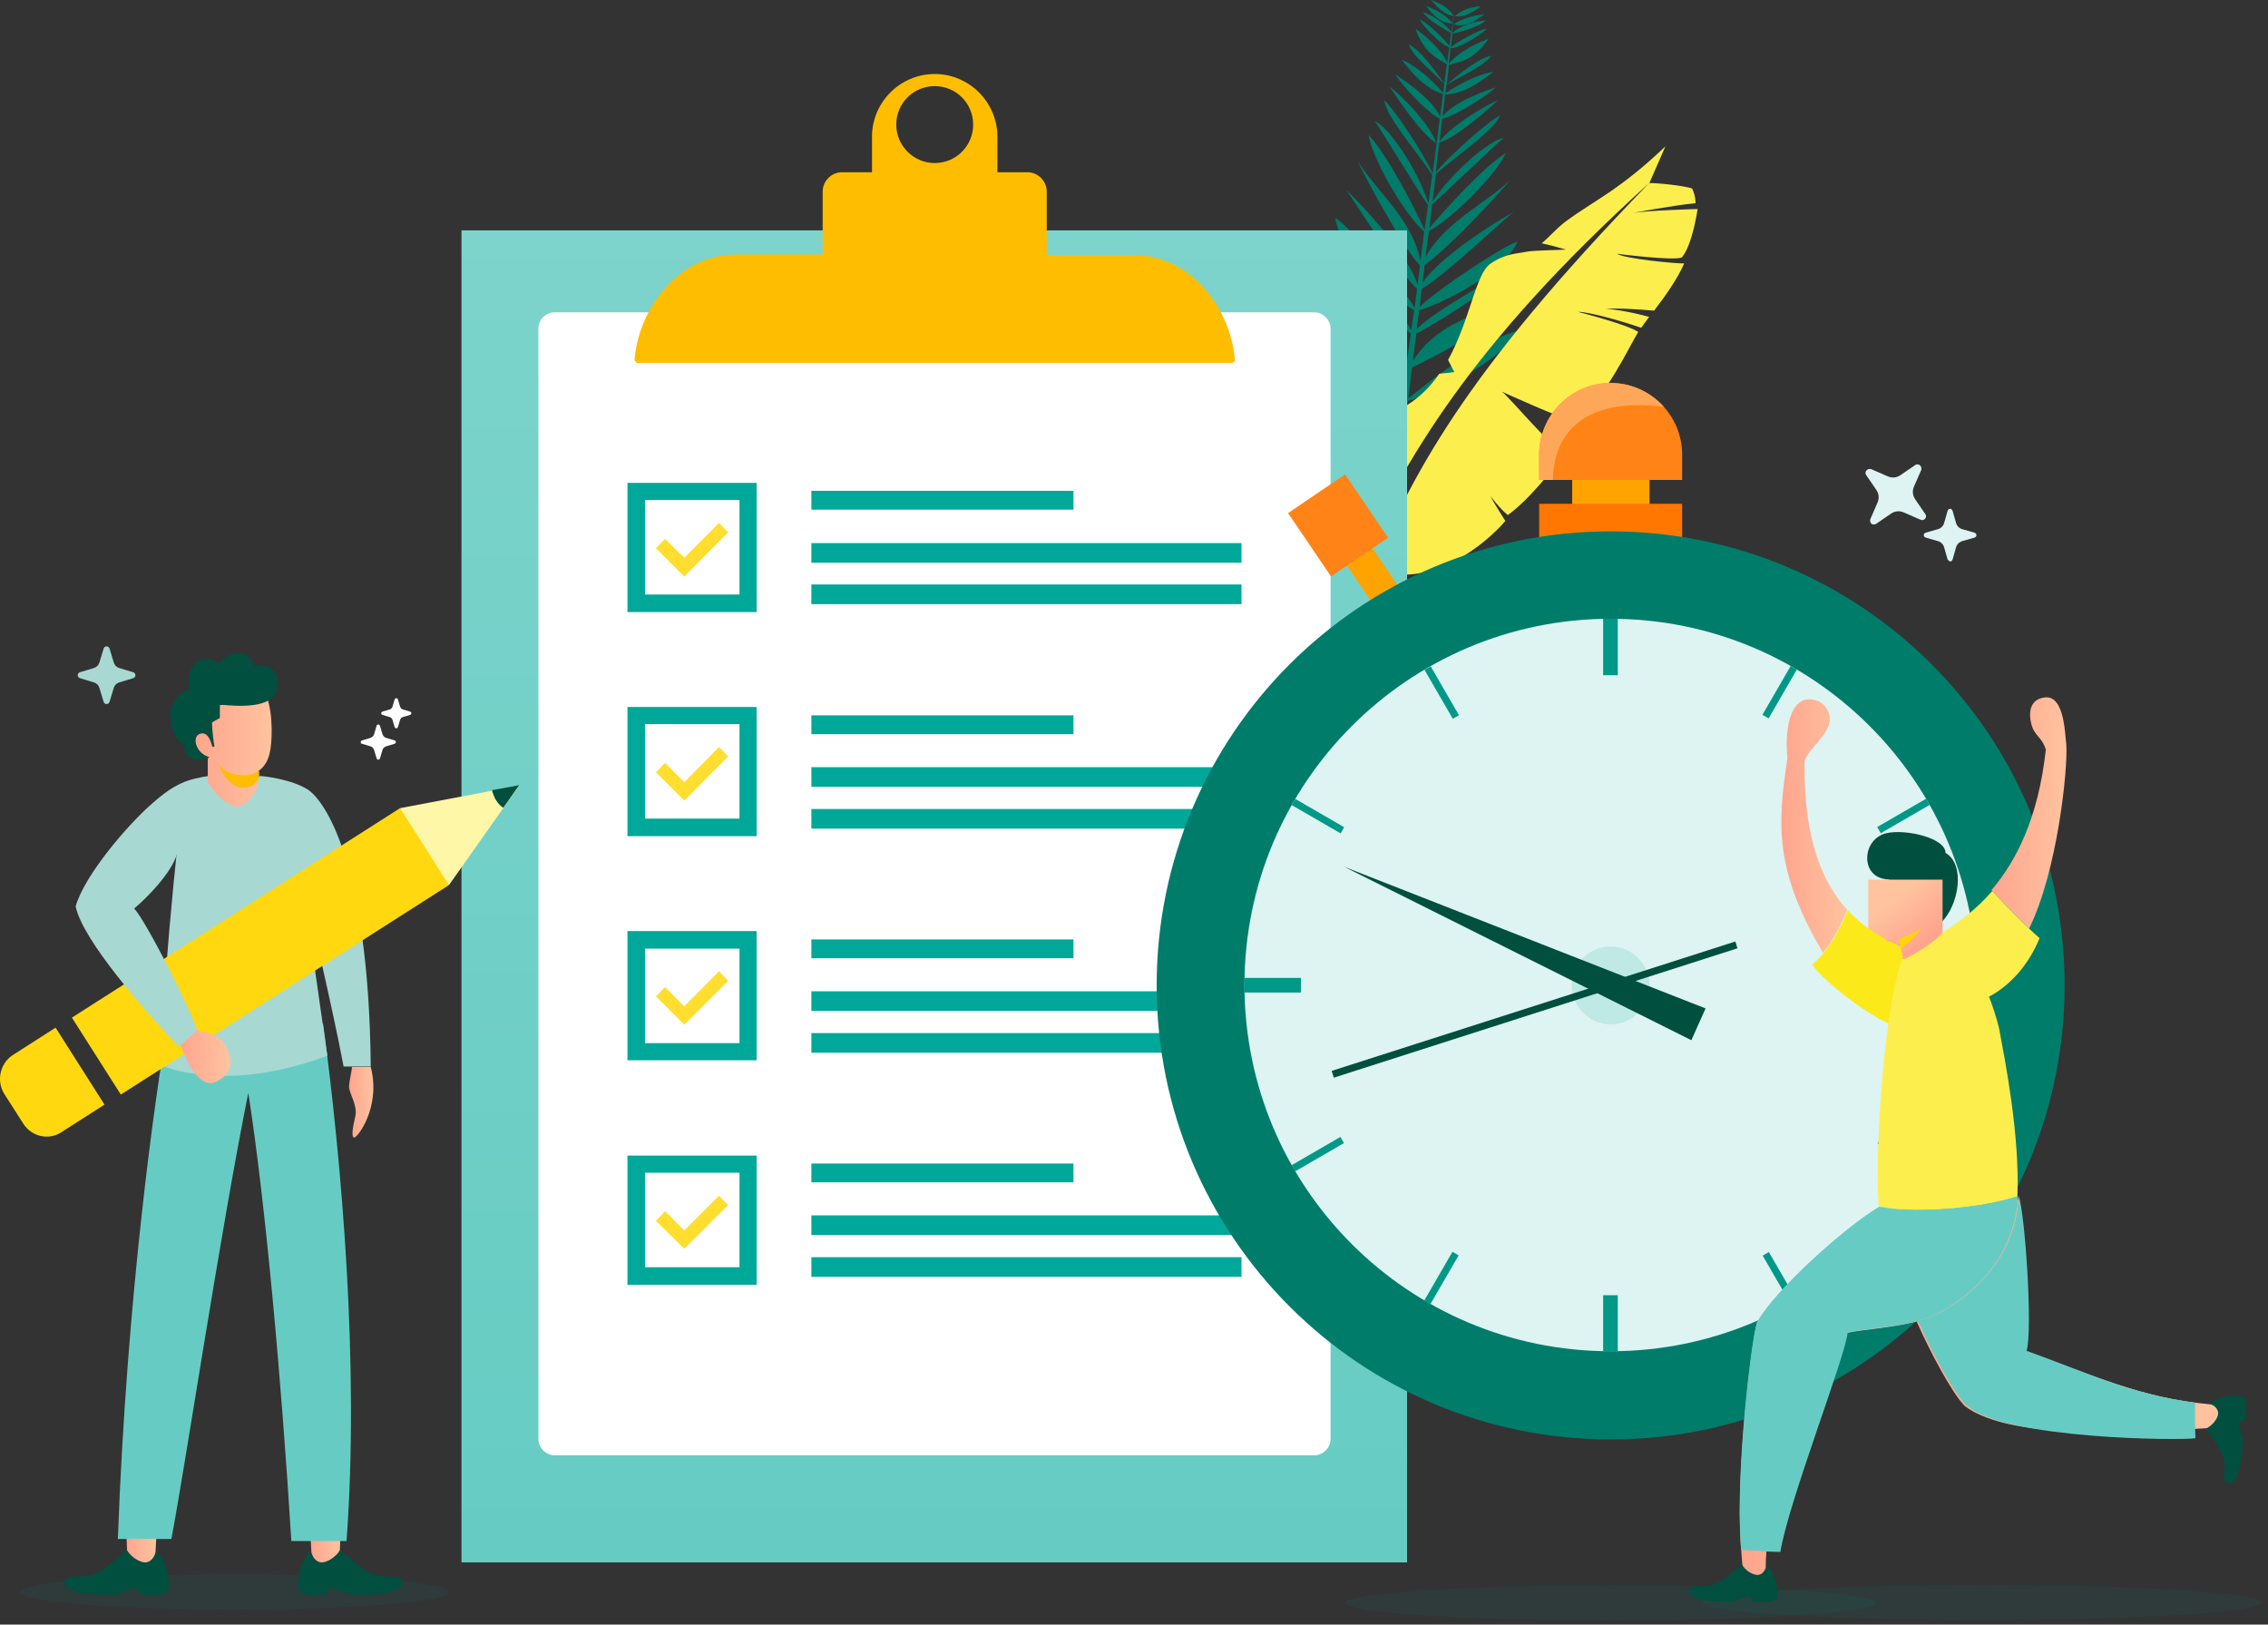 <svg width="222" height="159" viewBox="0 0 222 159" fill="none" xmlns="http://www.w3.org/2000/svg">
<rect x="0" y="0" width="222" height="159" fill="#333333" stroke="none"/>
<path d="M142.314 1.555C141.741 0.777 141.25 0.45 140.105 0C140.473 0.491 141.455 1.555 142.314 1.555ZM136.054 8.511C136.872 9.043 139.941 12.071 140.596 13.994C139.286 13.339 136.626 9.452 136.054 8.511ZM142.396 1.555C143.173 0.982 143.705 0.737 144.933 0.614C144.483 1.023 143.255 1.8 142.396 1.555ZM142.273 2.373C142.723 2.087 143.746 1.555 145.301 1.391C144.606 1.923 143.419 2.782 142.273 2.373ZM137.404 43.046L136.586 42.923C136.79 41.696 136.954 40.468 137.158 39.2C134.253 37.563 129.67 33.267 128.197 29.707C131.348 31.057 135.767 37.031 137.158 38.995C137.322 38.013 137.445 36.99 137.609 35.967C135.399 34.126 130.12 29.38 128.975 26.106C130.489 28.479 136.013 29.87 137.69 35.476C137.813 34.535 137.977 33.594 138.1 32.653C135.767 30.648 130.571 24.715 129.957 23.283C131.88 25.288 137.158 30.321 138.14 32.326C138.222 31.671 138.304 31.016 138.427 30.361C136.831 29.502 131.184 24.797 130.693 21.319C131.798 21.891 137.199 27.906 138.468 30.116C138.55 29.502 138.631 28.888 138.713 28.275C136.954 26.72 132.576 19.641 131.757 18.577C133.517 20.214 137.936 25.083 138.754 27.866C138.836 27.252 138.918 26.597 139 25.983C137.404 24.387 133.23 16.654 132.903 15.754C134.581 18.577 138.263 21.441 139.041 25.533C139.163 24.592 139.286 23.61 139.409 22.669C137.158 20.664 134.212 15.14 133.967 13.217C135.808 15.14 138.631 20.664 139.45 22.505C139.573 21.687 139.654 20.909 139.777 20.091C138.918 18.823 135.358 13.012 134.581 11.866C135.931 12.398 138.795 16.613 139.818 19.927L140.186 17.104C138.181 14.158 135.89 11.703 135.481 9.82C136.299 10.393 139.491 15.222 140.227 16.981C140.473 15.181 140.718 13.38 140.923 11.621C139.573 10.925 137.117 8.225 136.586 7.283C137.363 7.815 140.145 9.616 140.964 11.416C141.046 10.68 141.168 9.943 141.25 9.207C139.123 8.552 137.813 6.547 137.199 5.851C138.631 6.383 140.391 8.061 141.25 9.084L141.373 8.225C140.35 7.12 138.14 5.401 137.895 4.337C138.959 4.869 140.391 6.752 141.373 8.184C141.455 7.529 141.537 6.915 141.619 6.301C140.596 5.606 139.491 5.319 138.55 2.823C139 3.069 141.087 4.747 141.659 6.138C141.741 5.647 141.782 5.115 141.864 4.624C141.209 4.501 139.491 2.823 138.959 1.923C139.45 1.964 141.496 3.928 141.864 4.501C141.905 4.092 141.987 3.642 142.028 3.233C141.496 2.905 139.818 2.046 139.286 1.187C140.064 1.391 141.537 2.332 142.069 3.151L142.191 2.291C141.005 2.332 140.105 1.268 139.573 0.573C140.964 1.064 141.823 1.841 142.191 2.251C142.232 1.841 142.314 1.432 142.355 1.064C142.314 1.473 142.273 1.882 142.232 2.291C142.191 2.619 142.15 2.946 142.15 3.273C142.805 2.537 144.565 2.005 145.424 2.005C144.646 2.742 142.723 3.151 142.15 3.314C142.11 3.764 142.069 4.174 142.028 4.624C142.437 4.215 145.056 2.742 145.547 2.823C144.769 3.56 142.601 4.828 141.987 4.706C141.946 5.238 141.864 5.729 141.823 6.261C142.723 5.033 145.178 3.928 145.71 3.805C144.155 5.974 143.01 5.974 141.823 6.383C141.741 6.997 141.7 7.652 141.619 8.266C142.928 7.12 144.81 5.688 145.956 5.442C145.424 6.383 142.887 7.529 141.578 8.306L141.496 9.125C142.601 8.347 144.728 7.202 146.201 7.038C145.465 7.529 143.664 9.166 141.455 9.248C141.373 9.943 141.291 10.68 141.209 11.375C142.478 9.861 145.547 8.838 146.406 8.552C145.669 9.288 142.682 11.253 141.168 11.621C141.087 12.357 141.005 13.094 140.923 13.83C142.15 12.194 145.71 10.148 146.611 9.82C145.833 10.598 142.396 13.585 140.882 13.953C140.759 14.935 140.636 15.876 140.555 16.858C141.864 15.222 145.956 11.621 146.856 11.293C145.997 12.971 143.214 14.731 140.555 17.022C140.432 17.922 140.35 18.823 140.227 19.723C142.11 16.858 145.792 13.708 147.183 13.503C146.16 14.362 141.578 18.782 140.186 20.009C140.105 20.787 139.982 21.564 139.9 22.341C141.332 20.623 145.219 16.326 147.388 14.976C146.692 16.736 142.519 21.155 139.859 22.628C139.736 23.487 139.654 24.346 139.532 25.165C141.455 21.687 145.465 19.886 147.756 17.677C147.224 18.454 141.537 24.551 139.45 25.942L139.245 27.661C140.964 25.165 146.12 21.851 148.165 20.746C147.143 21.523 141.373 27.006 139.163 28.275L138.959 30.034C140.964 28.111 147.388 23.937 148.534 23.651C147.183 26.802 140.882 29.83 138.918 30.361L138.672 32.203C140.391 30.443 146.447 27.129 148.738 25.738C147.797 26.924 141.455 31.221 138.631 32.653L138.304 35.313C141.373 30.566 146.897 30.566 148.984 28.684C147.061 31.507 140.923 34.658 138.222 35.967C138.1 36.99 137.977 38.013 137.854 38.995C139.818 37.4 145.506 32.858 148.82 32.367C146.488 35.435 141.046 38.382 137.813 39.241C137.731 40.55 137.568 41.778 137.404 43.046Z" fill="#007C6B"/>
<path fill-rule="evenodd" clip-rule="evenodd" d="M161.463 17.881L163.018 14.322C158.517 18.618 156.062 19.6 153.238 21.687C152.42 22.301 151.642 23.201 150.906 23.814C151.724 23.978 152.706 24.265 153.279 24.428C152.665 24.469 149.965 24.51 149.474 24.633H149.433C148.492 24.837 147.346 24.797 145.873 25.82C144.441 26.802 143.909 31.303 141.74 35.231L142.354 36.417L140.881 36.581C140.062 37.768 139.039 38.832 137.73 39.65C135.234 41.246 132.452 41.982 131.306 43.496C131.019 43.865 130.61 44.724 130.242 45.829C131.797 45.215 133.72 45.215 133.72 45.215C133.72 45.215 131.715 45.87 129.751 47.547C129.096 50.534 129.26 54.176 132.779 55.158C137.526 45.256 143.541 34.085 161.463 17.881ZM134.293 55.731C140.922 58.063 146.691 51.803 147.346 50.984C147.346 50.984 146.2 49.184 145.873 48.529C145.873 48.529 146.855 49.839 147.591 50.411C149.556 49.02 152.42 45.542 153.075 44.315C151.888 43.865 147.755 38.873 147.019 38.341C147.019 38.341 152.461 40.796 154.179 41.328C157.248 38.873 159.499 33.84 160.358 32.489C159.294 31.753 154.466 30.525 154.466 30.525C155.448 30.484 158.885 31.466 160.644 32.08C160.849 31.794 161.135 31.425 161.422 31.016C159.867 30.566 157.453 30.157 157.044 30.239C158.026 30.116 160.522 30.28 161.913 30.402C162.977 29.011 164.204 27.293 164.859 25.779C164.123 25.82 159.049 25.328 158.271 24.837C158.271 24.837 163.672 25.533 164.614 25.206C165.677 23.978 166.168 20.459 166.168 20.459C166.005 20.459 161.586 20.582 159.908 20.828C159.908 20.828 163.836 20.091 165.964 19.886C165.964 19.886 166.005 19.232 165.636 18.454C164.9 18.168 162.036 17.881 161.422 17.922C142.968 36.908 138.303 46.565 134.293 55.731Z" fill="#FCEE4D"/>
<path opacity="0.1" fill-rule="evenodd" clip-rule="evenodd" d="M22.954 154.099C34.534 154.099 43.945 154.876 43.945 155.818C43.945 156.759 34.534 157.536 22.954 157.536C11.374 157.536 1.963 156.759 1.963 155.818C1.963 154.876 11.374 154.099 22.954 154.099Z" fill="#008B7B"/>
<path opacity="0.1" fill-rule="evenodd" clip-rule="evenodd" d="M193.992 155.122C209.091 155.122 221.325 155.899 221.325 156.841C221.325 157.782 209.091 158.559 193.992 158.559C178.893 158.559 166.658 157.782 166.658 156.841C166.617 155.899 178.893 155.122 193.992 155.122Z" fill="#008B7B"/>
<path d="M137.729 22.546H45.172V152.912H137.729V22.546Z" fill="url(#paint0_linear)"/>
<path fill-rule="evenodd" clip-rule="evenodd" d="M54.297 30.566H128.646C129.505 30.566 130.242 31.303 130.242 32.162V140.841C130.242 141.701 129.505 142.437 128.646 142.437H54.297C53.438 142.437 52.701 141.701 52.701 140.841V32.162C52.701 31.262 53.438 30.566 54.297 30.566Z" fill="white"/>
<path d="M72.384 48.938H63.136V58.186H72.384V48.938ZM62.277 47.261H74.062V59.905H61.418V47.261H62.277Z" fill="#00A899"/>
<path d="M65.099 52.744L66.982 54.585L70.378 51.189L71.278 52.089L66.982 56.427L64.199 53.644L65.099 52.744Z" fill="#FFDE30"/>
<path d="M105.076 48.038H79.42V49.88H105.076V48.038Z" fill="#00A899"/>
<path d="M121.525 53.153H79.42V55.076H121.525V53.153Z" fill="#00A899"/>
<path d="M121.525 57.204H79.42V59.127H121.525V57.204Z" fill="#00A899"/>
<path d="M72.384 70.871H63.136V80.118H72.384V70.871ZM62.277 69.193H74.062V81.837H61.418V69.193H62.277Z" fill="#00A899"/>
<path d="M72.384 92.844H63.136V102.092H72.384V92.844ZM62.277 91.126H74.062V103.769H61.418V91.126H62.277Z" fill="#00A899"/>
<path d="M72.384 114.776H63.136V124.024H72.384V114.776ZM62.277 113.099H74.062V125.742H61.418V113.099H62.277Z" fill="#00A899"/>
<path d="M65.099 74.676L66.982 76.558L70.378 73.121L71.278 74.022L66.982 78.359L64.199 75.576L65.099 74.676Z" fill="#FFDE30"/>
<path d="M65.099 96.609L66.982 98.491L70.378 95.054L71.278 95.995L66.982 100.291L64.199 97.509L65.099 96.609Z" fill="#FFDE30"/>
<path d="M65.099 118.541L66.982 120.423L70.378 117.027L71.278 117.927L66.982 122.223L64.199 119.482L65.099 118.541Z" fill="#FFDE30"/>
<path d="M105.076 70.011H79.42V71.853H105.076V70.011Z" fill="#00A899"/>
<path d="M105.076 91.944H79.42V93.785H105.076V91.944Z" fill="#00A899"/>
<path d="M105.076 113.876H79.42V115.717H105.076V113.876Z" fill="#00A899"/>
<path d="M121.525 75.085H79.42V77.009H121.525V75.085Z" fill="#00A899"/>
<path d="M121.525 97.018H79.42V98.941H121.525V97.018Z" fill="#00A899"/>
<path d="M121.525 118.95H79.42V120.873H121.525V118.95Z" fill="#00A899"/>
<path d="M121.525 79.177H79.42V81.1H121.525V79.177Z" fill="#00A899"/>
<path d="M121.525 101.11H79.42V103.033H121.525V101.11Z" fill="#00A899"/>
<path d="M121.525 123.042H79.42V124.965H121.525V123.042Z" fill="#00A899"/>
<path fill-rule="evenodd" clip-rule="evenodd" d="M91.493 15.958C93.58 15.958 95.257 14.28 95.257 12.194C95.257 10.107 93.58 8.429 91.493 8.429C89.406 8.429 87.728 10.107 87.728 12.194C87.728 14.24 89.406 15.958 91.493 15.958ZM62.441 35.517H120.545C120.627 35.517 120.709 35.476 120.79 35.435C120.872 35.354 120.872 35.313 120.872 35.19C120.422 30.034 116.453 24.96 110.97 24.96H102.459V18.741C102.459 17.718 101.6 16.858 100.577 16.858H97.63V13.38C97.63 10.025 94.889 7.243 91.493 7.243C88.137 7.243 85.355 9.984 85.355 13.38V16.858H82.409C81.386 16.858 80.527 17.718 80.527 18.741V24.919H72.016C66.532 24.919 62.563 30.034 62.113 35.149C62.113 35.231 62.113 35.313 62.195 35.395C62.277 35.476 62.318 35.517 62.441 35.517Z" fill="#FFBD00"/>
<path fill-rule="evenodd" clip-rule="evenodd" d="M39.362 154.795C39.362 155.081 39.648 156.227 34.206 156.063C33.469 155.736 32.447 155.367 32.324 155.408C32.201 155.449 32.037 156.022 32.037 156.022C31.342 156.104 29.378 156.268 29.255 155.654C28.968 154.385 29.541 152.585 30.278 151.93H30.442C30.442 152.176 30.81 152.953 31.505 152.912C32.201 152.871 33.019 152.176 33.224 151.726C33.633 151.848 35.556 153.976 37.029 154.222C38.543 154.467 39.157 154.017 39.362 154.795Z" fill="#004F3F"/>
<path fill-rule="evenodd" clip-rule="evenodd" d="M33.265 151.726L33.346 149.639L30.359 149.68L30.482 151.93L30.523 152.053C30.605 152.38 30.973 152.953 31.546 152.912C32.119 152.871 32.774 152.38 33.101 151.971L33.265 151.726Z" fill="url(#paint1_linear)"/>
<path fill-rule="evenodd" clip-rule="evenodd" d="M6.34 154.795C6.34 155.081 6.054 156.227 11.496 156.063C12.233 155.736 13.256 155.367 13.379 155.408C13.501 155.449 13.665 156.022 13.665 156.022C14.361 156.104 16.325 156.268 16.447 155.654C16.734 154.385 16.161 152.585 15.424 151.93H15.261C15.261 152.176 14.892 152.953 14.197 152.912C13.501 152.871 12.683 152.176 12.478 151.726C12.069 151.848 10.146 153.976 8.673 154.222C7.159 154.467 6.504 154.017 6.34 154.795Z" fill="#004F3F"/>
<path fill-rule="evenodd" clip-rule="evenodd" d="M12.437 151.726L12.355 149.639L15.342 149.68L15.22 151.93L15.179 152.053C15.097 152.38 14.729 152.953 14.156 152.912C13.583 152.871 12.928 152.38 12.601 151.971L12.437 151.726Z" fill="url(#paint2_linear)"/>
<path fill-rule="evenodd" clip-rule="evenodd" d="M16.406 100.332C15.22 106.961 12.396 126.929 11.537 150.621H16.775C18.125 143.542 21.562 120.587 24.304 106.961C25.94 117.395 27.536 134.785 28.518 150.826H33.919C35.188 133.722 33.469 113.999 31.628 100.168C25.736 102.419 20.703 102.01 16.406 100.332Z" fill="#66CCC3"/>
<path fill-rule="evenodd" clip-rule="evenodd" d="M22.218 76.19L20.418 75.986L19.272 76.845L18.044 77.704C17.308 81.387 15.671 100.127 15.753 104.26C20.049 105.938 26.146 105.57 32.038 103.319C31.425 99.064 28.806 81.182 28.601 77.377L25.369 75.986L22.218 76.19Z" fill="#A8D8D2"/>
<path fill-rule="evenodd" clip-rule="evenodd" d="M25.367 75.945C25.776 75.945 28.6 76.272 30.155 77.295C31.709 78.318 36.088 84.251 36.292 104.383H33.633C32.528 98.45 29.786 86.952 29.377 85.11C28.968 83.269 27.986 81.714 27.986 81.714L25.367 75.945Z" fill="#A8D8D2"/>
<path fill-rule="evenodd" clip-rule="evenodd" d="M39.158 79.095L42.309 82.41L43.946 86.624L11.825 107.125L7.037 99.596L39.158 79.095Z" fill="#FFD80F"/>
<path fill-rule="evenodd" clip-rule="evenodd" d="M39.158 79.095L43.946 86.624L50.82 76.886L39.158 79.095Z" fill="#FEF7A8"/>
<path fill-rule="evenodd" clip-rule="evenodd" d="M49.265 79.055L50.82 76.845L48.16 77.336C48.242 77.663 48.365 77.991 48.528 78.277C48.733 78.604 48.978 78.891 49.265 79.055Z" fill="#004F3F"/>
<path fill-rule="evenodd" clip-rule="evenodd" d="M0.408 107.043L2.29 109.989C3.108 111.257 4.786 111.626 6.013 110.807L10.228 108.107L5.441 100.578L1.226 103.278C-0.002 104.097 -0.37 105.774 0.408 107.043Z" fill="#FFD80F"/>
<path fill-rule="evenodd" clip-rule="evenodd" d="M20.416 75.945C18.37 76.272 17.143 76.64 14.892 78.645C12.601 80.609 8.264 85.642 7.404 88.711C8.1 92.067 14.197 98.941 17.511 102.46L19.312 100.905C18.861 99.145 14.279 90.103 13.133 88.916C14.279 87.975 16.816 85.438 17.348 83.515L20.416 75.945Z" fill="#A8D8D2"/>
<path fill-rule="evenodd" clip-rule="evenodd" d="M17.674 102.296C17.797 102.501 19.188 106.838 21.193 105.856C23.239 104.874 22.584 102.951 21.807 101.969C21.029 101.028 19.556 100.987 19.311 100.823L17.674 102.296Z" fill="url(#paint3_linear)"/>
<path fill-rule="evenodd" clip-rule="evenodd" d="M34.45 104.424C34.45 104.792 34.205 105.652 34.164 106.347C34.164 107.002 35.023 108.188 34.778 109.252C34.532 110.316 34.369 111.257 34.655 111.339C34.941 111.421 37.315 108.393 36.292 104.424H34.45Z" fill="url(#paint4_linear)"/>
<path fill-rule="evenodd" clip-rule="evenodd" d="M25.369 75.413C25.901 75.004 26.228 74.431 26.392 73.735C26.637 72.794 26.76 70.011 26.146 68.293C25.328 68.784 23.855 69.07 21.482 68.989C21.482 68.989 21.482 70.093 21.482 70.298C21.277 70.38 20.786 70.666 20.704 70.748C20.704 71.239 20.868 72.794 20.95 73.08H20.786C20.622 72.426 20.254 71.485 19.477 71.853C18.74 72.18 19.108 73.776 20.459 74.144C20.418 74.185 20.377 74.185 20.336 74.226V76.558C20.499 76.804 21.727 78.768 23.241 78.973C24.468 78.686 25.164 77.295 25.287 76.722V75.413H25.369Z" fill="url(#paint5_linear)"/>
<path fill-rule="evenodd" clip-rule="evenodd" d="M25.367 75.863V75.413C25.081 75.617 24.712 75.781 24.303 75.863C23.771 75.945 21.848 75.904 21.234 74.472C21.234 74.472 22.135 77.172 23.894 77.09C24.794 77.009 25.285 76.558 25.367 75.863Z" fill="#FFBD00"/>
<path fill-rule="evenodd" clip-rule="evenodd" d="M21.521 68.948C21.521 68.948 21.521 70.052 21.521 70.257C21.317 70.339 20.826 70.625 20.744 70.707C20.744 71.198 20.907 72.753 20.989 73.04H20.826C20.662 72.385 20.294 71.444 19.516 71.812C18.78 72.139 19.148 73.735 20.498 74.103C19.312 74.676 18.043 74.308 18.002 72.835C16.775 72.589 15.547 68.375 18.575 67.475C18.084 65.797 19.189 63.587 21.48 64.938C21.93 64.365 22.503 63.833 23.444 63.915C24.099 63.956 24.754 64.569 24.917 65.224C25.695 64.897 27.291 65.306 27.209 66.902C27.168 68.498 25.818 69.439 21.521 68.948Z" fill="#004F3F"/>
<path fill-rule="evenodd" clip-rule="evenodd" d="M10.719 68.702L11.128 67.352C11.21 67.065 11.415 66.861 11.701 66.779L13.052 66.37C13.174 66.329 13.256 66.206 13.256 66.083C13.256 65.961 13.174 65.838 13.052 65.797L11.701 65.388C11.415 65.306 11.21 65.101 11.128 64.815L10.719 63.465C10.678 63.342 10.556 63.26 10.433 63.26C10.31 63.26 10.187 63.342 10.146 63.465L9.737 64.815C9.655 65.101 9.451 65.306 9.164 65.388L7.814 65.797C7.691 65.838 7.609 65.961 7.609 66.083C7.609 66.206 7.691 66.329 7.814 66.37L9.164 66.779C9.451 66.861 9.655 67.065 9.737 67.352L10.146 68.702C10.187 68.825 10.31 68.907 10.433 68.907C10.556 68.907 10.678 68.825 10.719 68.702Z" fill="#A8D8D2"/>
<path fill-rule="evenodd" clip-rule="evenodd" d="M37.193 74.226L37.438 73.408C37.479 73.244 37.602 73.121 37.807 73.04L38.625 72.794C38.707 72.753 38.748 72.712 38.748 72.63C38.748 72.549 38.707 72.467 38.625 72.467L37.807 72.221C37.643 72.18 37.52 72.057 37.438 71.853L37.193 71.034C37.152 70.953 37.111 70.912 37.029 70.912C36.947 70.912 36.865 70.953 36.865 71.034L36.62 71.853C36.579 72.016 36.456 72.139 36.252 72.221L35.433 72.467C35.352 72.507 35.31 72.549 35.31 72.63C35.31 72.712 35.352 72.794 35.433 72.794L36.252 73.04C36.415 73.08 36.538 73.203 36.62 73.408L36.865 74.226C36.906 74.308 36.947 74.349 37.029 74.349C37.111 74.349 37.152 74.308 37.193 74.226Z" fill="white"/>
<path fill-rule="evenodd" clip-rule="evenodd" d="M38.953 71.157L39.158 70.462C39.199 70.298 39.321 70.216 39.444 70.175L40.14 69.971C40.222 69.93 40.263 69.889 40.263 69.807C40.263 69.725 40.222 69.684 40.14 69.643L39.444 69.439C39.281 69.398 39.199 69.275 39.158 69.152L38.953 68.457C38.912 68.375 38.871 68.334 38.789 68.334C38.708 68.334 38.667 68.375 38.626 68.457L38.421 69.152C38.38 69.316 38.258 69.398 38.135 69.439L37.439 69.643C37.357 69.684 37.316 69.725 37.316 69.807C37.316 69.889 37.357 69.93 37.439 69.971L38.135 70.175C38.298 70.216 38.38 70.339 38.421 70.462L38.626 71.157C38.667 71.239 38.708 71.28 38.789 71.28C38.871 71.28 38.912 71.239 38.953 71.157Z" fill="white"/>
<path fill-rule="evenodd" clip-rule="evenodd" d="M190.637 54.749L190.31 53.603C190.228 53.276 189.982 53.03 189.655 52.949L188.509 52.621C188.387 52.58 188.305 52.498 188.305 52.376C188.305 52.253 188.387 52.171 188.509 52.13L189.655 51.803C189.982 51.721 190.228 51.475 190.31 51.148L190.637 50.002C190.678 49.88 190.76 49.798 190.883 49.798C191.005 49.798 191.087 49.88 191.128 50.002L191.455 51.148C191.537 51.475 191.783 51.721 192.11 51.803L193.256 52.13C193.379 52.171 193.46 52.253 193.46 52.376C193.46 52.498 193.379 52.58 193.256 52.621L192.11 52.949C191.783 53.03 191.537 53.276 191.455 53.603L191.128 54.749C191.087 54.872 191.005 54.953 190.883 54.953C190.801 54.913 190.678 54.831 190.637 54.749Z" fill="#DDF4F2"/>
<path fill-rule="evenodd" clip-rule="evenodd" d="M187.978 50.862L186.382 50.166C185.932 49.962 185.482 50.002 185.073 50.289L183.641 51.271C183.518 51.353 183.313 51.353 183.191 51.271C183.068 51.148 183.027 50.984 183.068 50.821L183.763 49.225C183.968 48.775 183.927 48.325 183.641 47.916L182.659 46.483C182.577 46.361 182.577 46.156 182.7 46.033C182.822 45.91 182.986 45.87 183.15 45.91L184.745 46.606C185.196 46.811 185.646 46.77 186.055 46.483L187.487 45.501C187.61 45.419 187.814 45.419 187.937 45.542C188.06 45.665 188.101 45.829 188.06 45.992L187.364 47.588C187.16 48.038 187.201 48.488 187.487 48.898L188.469 50.33C188.551 50.453 188.551 50.657 188.428 50.78C188.305 50.903 188.142 50.944 187.978 50.862Z" fill="#DDF4F2"/>
<path opacity="0.1" fill-rule="evenodd" clip-rule="evenodd" d="M157.657 155.163C171.979 155.163 183.599 155.94 183.599 156.881C183.599 157.823 171.979 158.6 157.657 158.6C143.336 158.6 131.715 157.823 131.715 156.881C131.715 155.94 143.336 155.163 157.657 155.163Z" fill="#008B7B"/>
<path d="M134.322 53.623L131.816 55.323L135.056 60.097L137.562 58.397L134.322 53.623Z" fill="#FFA300"/>
<path d="M131.667 46.428L126.08 50.219L130.285 56.416L135.872 52.625L131.667 46.428Z" fill="#FF8317"/>
<path d="M161.462 45.87H153.893V49.92H161.462V45.87Z" fill="#FFA300"/>
<path fill-rule="evenodd" clip-rule="evenodd" d="M150.66 49.307H164.654V53.931C162.404 53.521 160.03 53.276 157.657 53.276C155.284 53.276 152.911 53.48 150.66 53.931V49.307Z" fill="#FF7700"/>
<path fill-rule="evenodd" clip-rule="evenodd" d="M164.654 46.974V44.478C164.654 40.632 161.504 37.481 157.657 37.481C153.811 37.481 150.66 40.632 150.66 44.478V46.974H164.654Z" fill="#FF8317"/>
<path fill-rule="evenodd" clip-rule="evenodd" d="M152.01 46.974C152.01 45.583 152.256 38.504 162.854 39.814C161.585 38.382 159.703 37.481 157.657 37.481C153.811 37.481 150.66 40.632 150.66 44.478V46.974H152.01Z" fill="#FFA759"/>
<path fill-rule="evenodd" clip-rule="evenodd" d="M157.656 52.007C182.207 52.007 202.094 71.894 202.094 96.445C202.094 120.996 182.207 140.882 157.656 140.882C133.105 140.882 113.219 120.996 113.219 96.445C113.219 71.894 133.105 52.007 157.656 52.007Z" fill="#007C6B"/>
<path fill-rule="evenodd" clip-rule="evenodd" d="M157.657 60.559C177.462 60.559 193.502 76.599 193.502 96.404C193.502 116.208 177.462 132.248 157.657 132.248C137.853 132.248 121.812 116.208 121.812 96.404C121.813 76.64 137.853 60.559 157.657 60.559Z" fill="#DDF4F2"/>
<path fill-rule="evenodd" clip-rule="evenodd" d="M157.657 92.639C159.744 92.639 161.462 94.358 161.462 96.445C161.462 98.532 159.744 100.25 157.657 100.25C155.57 100.25 153.852 98.532 153.852 96.445C153.852 94.317 155.57 92.639 157.657 92.639Z" fill="#BEE9E4"/>
<path fill-rule="evenodd" clip-rule="evenodd" d="M131.553 84.824L165.556 101.805L166.947 98.695L131.553 84.824Z" fill="#004F3F"/>
<path d="M158.354 60.559H156.922V66.083H158.354V60.559Z" fill="#009887"/>
<path d="M140.042 65.218L139.439 65.566L142.206 70.347L142.808 69.999L140.042 65.218Z" fill="#009887"/>
<path d="M126.79 78.194L126.441 78.796L131.223 81.563L131.571 80.96L126.79 78.194Z" fill="#009887"/>
<path d="M127.336 95.708H121.812V97.141H127.336V95.708Z" fill="#009887"/>
<path d="M131.205 111.274L126.424 114.04L126.772 114.642L131.554 111.876L131.205 111.274Z" fill="#009887"/>
<path d="M142.173 122.515L139.406 127.297L140.008 127.645L142.775 122.863L142.173 122.515Z" fill="#009887"/>
<path d="M158.354 126.765H156.922V132.289H158.354V126.765Z" fill="#009887"/>
<path d="M173.139 122.539L172.537 122.887L175.304 127.669L175.906 127.321L173.139 122.539Z" fill="#009887"/>
<path d="M184.132 111.301L183.783 111.903L188.565 114.67L188.913 114.068L184.132 111.301Z" fill="#009887"/>
<path d="M193.544 95.708H188.02V97.141H193.544V95.708Z" fill="#009887"/>
<path d="M188.532 78.175L183.75 80.942L184.098 81.544L188.88 78.777L188.532 78.175Z" fill="#009887"/>
<path d="M175.28 65.178L172.514 69.96L173.116 70.308L175.882 65.526L175.28 65.178Z" fill="#009887"/>
<path d="M169.858 92.147L130.346 104.811L130.558 105.473L170.07 92.81L169.858 92.147Z" fill="#004F3F"/>
<path fill-rule="evenodd" clip-rule="evenodd" d="M165.391 155.695C165.391 155.94 165.145 156.881 169.728 156.759C170.342 156.472 171.201 156.186 171.324 156.227C171.447 156.268 171.57 156.718 171.57 156.718C172.143 156.8 173.779 156.922 173.902 156.431C174.148 155.367 173.656 153.853 173.043 153.322H172.879C172.879 153.526 172.552 154.181 171.979 154.14C171.406 154.099 170.71 153.526 170.547 153.117C170.219 153.24 168.583 154.999 167.355 155.204C166.087 155.367 165.555 154.999 165.391 155.695Z" fill="#004F3F"/>
<path fill-rule="evenodd" clip-rule="evenodd" d="M197.512 117.109C193.216 118.5 186.341 118.786 183.968 118.132C180.736 120.014 173.698 126.274 171.979 129.466C171.447 131.226 169.933 143.951 170.383 151.03C170.424 151.726 170.506 152.462 170.547 153.158L170.67 153.362C170.956 153.731 171.488 154.099 171.979 154.14C172.47 154.181 172.757 153.69 172.838 153.444V153.322C172.797 145.956 178.853 137.813 180.817 130.448C184.336 129.712 191.047 130.039 195.344 124.679C196.776 122.919 197.349 120.178 197.512 117.109Z" fill="url(#paint6_linear)"/>
<path fill-rule="evenodd" clip-rule="evenodd" d="M218.095 145.138C218.34 145.179 219.24 145.506 219.568 140.923C219.322 140.269 219.158 139.409 219.158 139.286C219.199 139.164 219.69 139.082 219.69 139.082C219.813 138.509 220.1 136.913 219.609 136.75C218.586 136.381 217.031 136.75 216.417 137.322L216.376 137.486C216.581 137.486 217.235 137.895 217.113 138.427C216.99 139 216.376 139.614 215.967 139.778C216.049 140.105 217.644 141.905 217.726 143.174C217.849 144.401 217.44 144.892 218.095 145.138Z" fill="#004F3F"/>
<path fill-rule="evenodd" clip-rule="evenodd" d="M216.007 139.778C210.483 140.105 196.98 141.169 192.315 137.609C191.006 136.259 188.878 132.208 187.609 129.343C190.31 128.689 192.97 126.643 194.729 124.433C196.284 122.51 197.471 119.646 197.471 117.109C198.085 118.827 198.862 130.162 198.248 132.289C204.672 134.458 209.419 136.831 216.375 137.445L216.498 137.486C216.743 137.568 217.193 137.936 217.112 138.427C217.03 138.918 216.58 139.409 216.211 139.655L216.007 139.778Z" fill="url(#paint7_linear)"/>
<path fill-rule="evenodd" clip-rule="evenodd" d="M189.533 87.811C190.188 88.179 189.574 89.284 189.328 89.652L190.024 90.266C191.702 88.67 192.438 84.619 190.433 83.474C190.433 81.878 185.85 80.978 184.254 81.673C182.208 82.533 182.208 85.847 184.664 86.052C185.564 86.338 186.791 86.256 187.241 86.215C187.364 86.42 187.282 87.279 187.282 87.484C187.446 87.525 188.019 87.525 188.183 87.484C188.183 87.647 187.896 88.834 187.732 89.243C188.101 88.793 188.755 87.361 189.533 87.811Z" fill="#004F3F"/>
<path d="M187.693 89.243C187.815 88.875 188.102 87.688 188.143 87.484C187.979 87.525 187.447 87.525 187.242 87.484C187.283 87.279 187.324 86.42 187.202 86.215C186.711 86.256 185.524 86.297 184.624 86.052C184.174 86.788 182.864 89.448 183.232 89.98C183.396 90.184 184.092 90.225 184.215 90.307C184.337 90.389 184.419 91.903 184.665 92.148C184.91 92.189 185.319 92.108 185.81 91.944C185.933 92.312 186.097 93.335 186.22 93.908C187.406 93.335 188.797 92.517 189.984 91.371C189.984 90.798 189.984 90.512 189.943 90.348L189.247 89.734C189.534 89.325 190.107 88.261 189.452 87.893C188.756 87.361 188.102 88.793 187.693 89.243Z" fill="url(#paint8_linear)"/>
<path d="M190.147 86.093H182.863V93.908H190.147V86.093Z" fill="url(#paint9_linear)"/>
<path fill-rule="evenodd" clip-rule="evenodd" d="M185.85 91.944C185.891 92.148 185.972 92.435 186.054 92.803C186.791 92.435 187.896 91.166 188.1 90.716C187.814 91.085 186.75 91.617 185.85 91.944Z" fill="#FFD600"/>
<path fill-rule="evenodd" clip-rule="evenodd" d="M174.966 74.185C174.639 71.157 175.334 67.597 177.953 68.62C178.812 68.948 179.385 70.093 178.976 71.075C178.485 72.344 176.889 73.49 176.644 74.513C176.521 82.246 178.485 86.502 180.817 89.039C180.367 90.266 179.467 91.985 178.444 93.253C173.738 85.274 173.943 80.814 174.966 74.185L176.685 74.553L174.966 74.185Z" fill="url(#paint10_linear)"/>
<path fill-rule="evenodd" clip-rule="evenodd" d="M202.258 72.876C202.135 72.139 202.135 68.088 200.212 68.252C198.166 68.457 198.698 70.707 199.025 71.403C199.394 72.098 199.967 72.385 200.253 73.367C199.516 80.078 197.348 84.292 194.934 87.115C194.934 87.115 196.734 89.12 198.616 90.88C201.399 85.233 202.422 75.249 202.258 72.876Z" fill="url(#paint11_linear)"/>
<path fill-rule="evenodd" clip-rule="evenodd" d="M194.689 97.55C194.894 98 195.507 99.8 195.712 100.823C196.244 103.728 197.717 111.053 197.471 117.109C193.298 118.459 186.751 118.745 184.173 118.173L183.927 118.132C183.6 115.554 183.887 107.575 184.705 101.232C185.114 98.041 185.605 95.258 186.26 93.785C186.26 93.826 186.26 93.867 186.301 93.908C186.383 93.867 186.505 93.826 186.587 93.785C187.692 93.212 188.96 92.476 190.065 91.412C190.065 91.371 190.065 91.371 190.065 91.33C191.62 90.348 193.38 89.079 195.016 87.197C195.016 87.197 196.817 89.202 198.699 90.962C199.026 91.248 199.313 91.535 199.64 91.821C198.535 94.522 196.694 96.486 194.689 97.55Z" fill="#FCEE4D"/>
<path fill-rule="evenodd" clip-rule="evenodd" d="M178.484 93.294C179.507 92.026 180.407 90.307 180.857 89.079C182.085 90.43 183.435 91.289 184.621 91.944C184.662 92.026 184.703 92.108 184.744 92.148C184.826 92.148 184.908 92.148 185.031 92.148C185.399 92.353 185.767 92.517 186.054 92.68C186.135 93.049 186.217 93.458 186.258 93.744C185.726 95.054 185.235 97.427 184.867 100.168C182.289 99.023 178.238 95.749 177.379 94.399C177.747 94.112 178.115 93.744 178.484 93.294Z" fill="#FBE91A"/>
<path fill-rule="evenodd" clip-rule="evenodd" d="M172.919 151.848L170.423 151.685C170.423 151.439 170.382 151.235 170.382 150.989C169.891 143.91 171.405 131.185 171.977 129.425C173.737 126.233 180.734 119.973 183.967 118.091C184.048 118.132 184.13 118.132 184.212 118.132C186.831 118.704 193.378 118.418 197.511 117.068C197.511 117.436 197.47 117.845 197.429 118.213C197.142 120.423 196.119 122.714 194.769 124.392C193.01 126.561 190.35 128.607 187.649 129.302C185.071 129.957 182.575 130.039 180.857 130.407C180.652 132.74 175.046 147.02 174.269 151.889L172.919 151.848Z" fill="#66CCC3"/>
<path fill-rule="evenodd" clip-rule="evenodd" d="M214.863 137.281V137.322V137.363V137.404V137.445V137.486V137.527V137.568V137.609V137.65V137.691V137.732V137.772V137.813V137.854V137.895V137.936V137.977V138.018V138.1V138.141V138.182V138.223V138.264V138.304V138.345V138.386V138.427V138.468V138.509V138.591V138.632V138.673V138.714V138.755V138.795V138.836V138.877V138.918V138.959V139V139.041V139.082V139.123V139.164V139.205V139.246V139.286V139.327V139.368V139.409V139.45V139.491V139.532V139.573V139.614V139.655V139.696V139.737V139.778C214.863 140.35 214.904 140.76 214.904 140.76C213.431 141.005 196.409 140.841 192.686 137.691C192.604 137.65 192.522 137.568 192.44 137.527C191.131 136.177 189.003 132.126 187.734 129.261C190.435 128.607 193.095 126.561 194.854 124.351C196.205 122.714 197.227 120.382 197.514 118.173C197.555 117.804 197.596 117.395 197.596 117.027C198.21 118.745 198.987 130.08 198.373 132.208C204.184 134.294 208.726 136.504 214.863 137.281Z" fill="#66CCC3"/>
<defs>
<linearGradient id="paint0_linear" x1="91.477" y1="150.394" x2="91.477" y2="16.876" gradientUnits="userSpaceOnUse">
<stop stop-color="#66CCC3"/>
<stop offset="1" stop-color="#7DD4CC"/>
</linearGradient>
<linearGradient id="paint1_linear" x1="30.354" y1="151.301" x2="33.344" y2="151.301" gradientUnits="userSpaceOnUse">
<stop stop-color="#FFA58E"/>
<stop offset="1" stop-color="#FFC39F"/>
</linearGradient>
<linearGradient id="paint2_linear" x1="12.353" y1="151.301" x2="15.343" y2="151.301" gradientUnits="userSpaceOnUse">
<stop stop-color="#FFA58E"/>
<stop offset="1" stop-color="#FFC39F"/>
</linearGradient>
<linearGradient id="paint3_linear" x1="17.66" y1="103.45" x2="22.559" y2="103.45" gradientUnits="userSpaceOnUse">
<stop stop-color="#FFA58E"/>
<stop offset="1" stop-color="#FFC39F"/>
</linearGradient>
<linearGradient id="paint4_linear" x1="34.2" y1="107.865" x2="36.572" y2="107.865" gradientUnits="userSpaceOnUse">
<stop stop-color="#FFA58E"/>
<stop offset="1" stop-color="#FFC39F"/>
</linearGradient>
<linearGradient id="paint5_linear" x1="19.178" y1="73.596" x2="26.643" y2="73.596" gradientUnits="userSpaceOnUse">
<stop stop-color="#FFA58E"/>
<stop offset="1" stop-color="#FFC39F"/>
</linearGradient>
<linearGradient id="paint6_linear" x1="170.268" y1="135.612" x2="197.495" y2="135.612" gradientUnits="userSpaceOnUse">
<stop stop-color="#FFA58E"/>
<stop offset="1" stop-color="#FFC39F"/>
</linearGradient>
<linearGradient id="paint7_linear" x1="187.626" y1="128.639" x2="217.163" y2="128.639" gradientUnits="userSpaceOnUse">
<stop stop-color="#FFA58E"/>
<stop offset="1" stop-color="#FFC39F"/>
</linearGradient>
<linearGradient id="paint8_linear" x1="183.194" y1="89.971" x2="190.035" y2="89.971" gradientUnits="userSpaceOnUse">
<stop stop-color="#FFA58E"/>
<stop offset="1" stop-color="#FFC39F"/>
</linearGradient>
<linearGradient id="paint9_linear" x1="188.196" y1="91.996" x2="185.098" y2="88.275" gradientUnits="userSpaceOnUse">
<stop stop-color="#FFA58E"/>
<stop offset="1" stop-color="#FFC39F"/>
</linearGradient>
<linearGradient id="paint10_linear" x1="174.366" y1="80.883" x2="180.839" y2="80.883" gradientUnits="userSpaceOnUse">
<stop stop-color="#FFA58E"/>
<stop offset="1" stop-color="#FFC39F"/>
</linearGradient>
<linearGradient id="paint11_linear" x1="194.962" y1="79.558" x2="202.279" y2="79.558" gradientUnits="userSpaceOnUse">
<stop stop-color="#FFA58E"/>
<stop offset="1" stop-color="#FFC39F"/>
</linearGradient>
</defs>
</svg>
